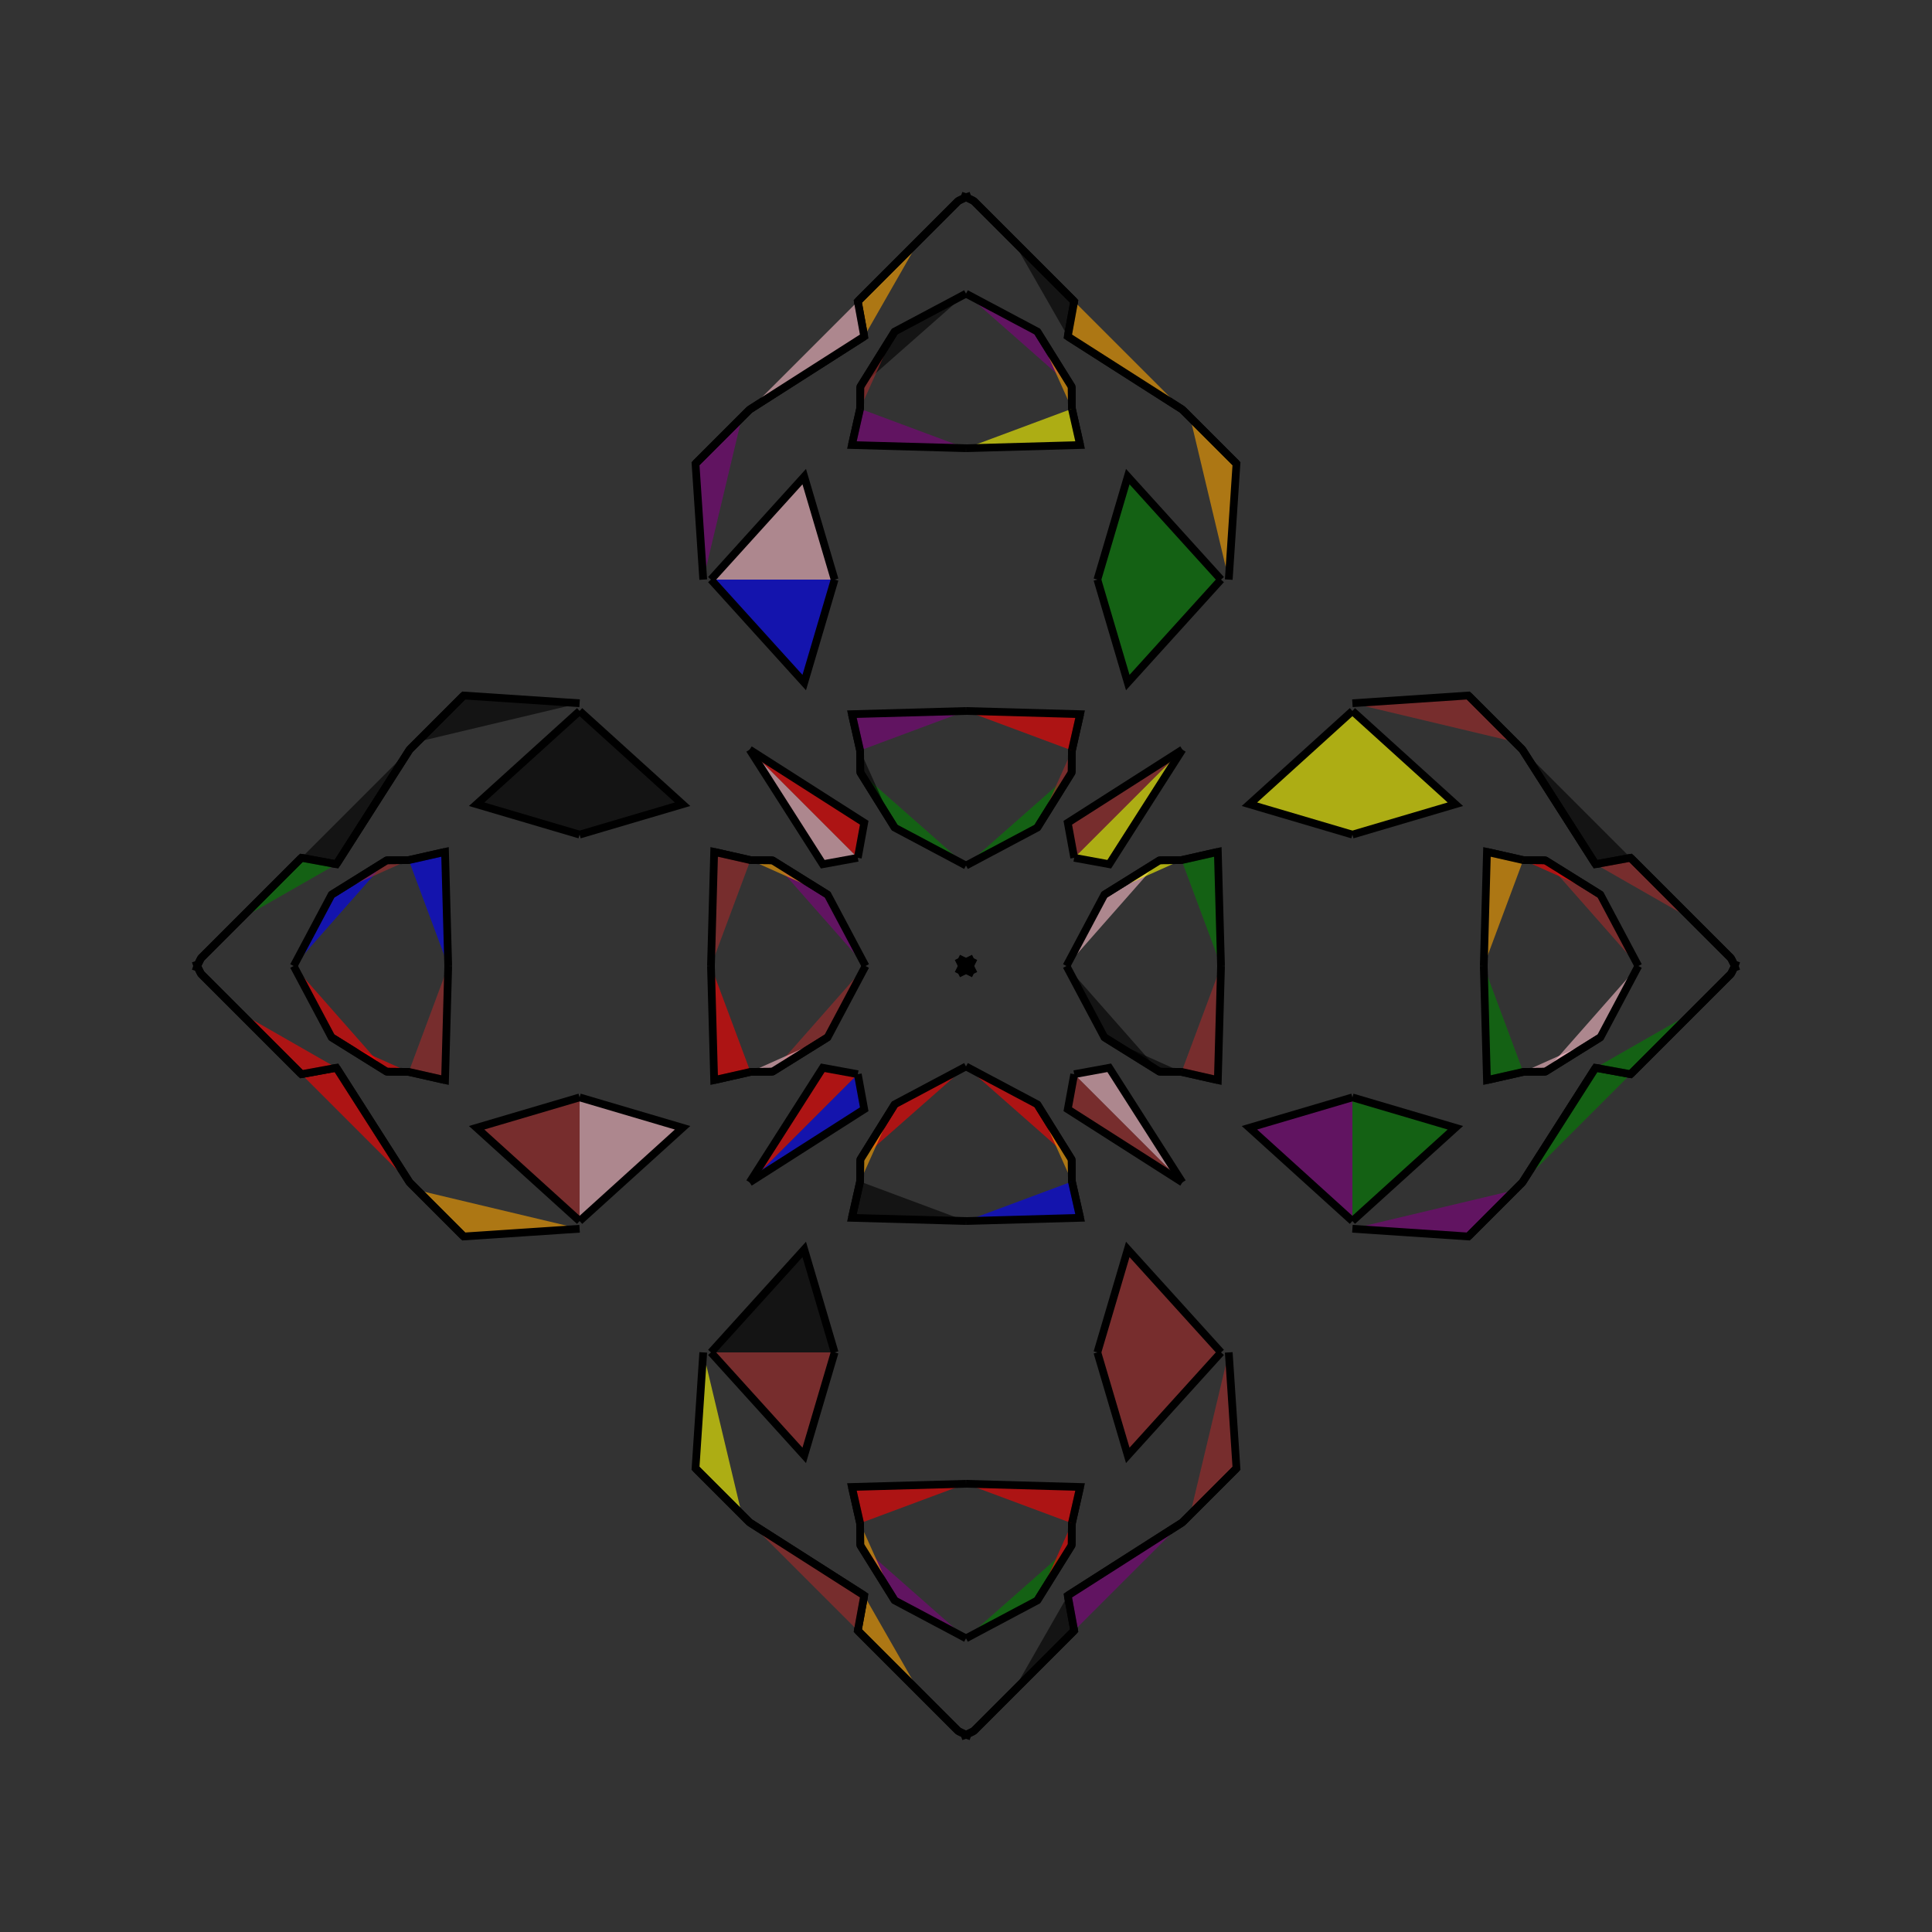 <?xml version="1.0" encoding="UTF-8"?>
<svg xmlns="http://www.w3.org/2000/svg" xmlns:xlink="http://www.w3.org/1999/xlink"
     width="250" height="250" viewBox="-125.0 -125.0 250 250">
<rect x="-125.0" y="-125.0" width="250" height="250" fill="#333333" stroke="none"/>
<defs>
</defs>
<path d="M13.0,-0.0 L17.903,-9.226 L25.055,-13.68" fill="pink" fill-opacity="0.6" stroke="black" stroke-width="1" />
<path d="M13.0,-0.0 L17.903,9.226 L25.055,13.68" fill="black" fill-opacity="0.6" stroke="black" stroke-width="1" />
<path d="M17.903,-9.226 L25.055,-13.68 L27.894,-13.704" fill="yellow" fill-opacity="0.6" stroke="black" stroke-width="1" />
<path d="M17.903,9.226 L25.055,13.68 L27.894,13.704" fill="black" fill-opacity="0.6" stroke="black" stroke-width="1" />
<path d="M25.055,-13.68 L27.894,-13.704 L32.587,-14.765" fill="red" fill-opacity="0.6" stroke="black" stroke-width="1" />
<path d="M25.055,13.68 L27.894,13.704 L32.587,14.765" fill="black" fill-opacity="0.6" stroke="black" stroke-width="1" />
<path d="M27.894,-13.704 L32.587,-14.765 L33.0,-0.0" fill="green" fill-opacity="0.6" stroke="black" stroke-width="1" />
<path d="M27.894,13.704 L32.587,14.765 L33.0,-0.0" fill="brown" fill-opacity="0.6" stroke="black" stroke-width="1" />
<path d="M50.0,-17.0 L36.676,-20.933 L50.0,-33.0" fill="yellow" fill-opacity="0.6" stroke="black" stroke-width="1" />
<path d="M50.0,17.0 L36.676,20.933 L50.0,33.0" fill="purple" fill-opacity="0.6" stroke="black" stroke-width="1" />
<path d="M34.0,50.0 L35.0,65.0 L29.0,71.0" fill="brown" fill-opacity="0.6" stroke="black" stroke-width="1" />
<path d="M34.0,-50.0 L35.0,-65.0 L29.0,-71.0" fill="orange" fill-opacity="0.6" stroke="black" stroke-width="1" />
<path d="M35.0,65.0 L29.0,71.0 L28.0,72.0" fill="green" fill-opacity="0.6" stroke="black" stroke-width="1" />
<path d="M35.0,-65.0 L29.0,-71.0 L28.0,-72.0" fill="blue" fill-opacity="0.6" stroke="black" stroke-width="1" />
<path d="M29.0,71.0 L28.0,72.0 L13.171,81.465" fill="orange" fill-opacity="0.6" stroke="black" stroke-width="1" />
<path d="M29.0,-71.0 L28.0,-72.0 L13.171,-81.465" fill="black" fill-opacity="0.6" stroke="black" stroke-width="1" />
<path d="M28.0,-28.0 L18.535,-13.171 L14.0,-14.0" fill="yellow" fill-opacity="0.6" stroke="black" stroke-width="1" />
<path d="M28.0,28.0 L18.535,13.171 L14.0,14.0" fill="pink" fill-opacity="0.6" stroke="black" stroke-width="1" />
<path d="M13.171,81.465 L14.0,86.0 L6.0,94.0" fill="black" fill-opacity="0.6" stroke="black" stroke-width="1" />
<path d="M13.171,-81.465 L14.0,-86.0 L6.0,-94.0" fill="black" fill-opacity="0.6" stroke="black" stroke-width="1" />
<path d="M14.0,86.0 L6.0,94.0 L1.0,99.0" fill="blue" fill-opacity="0.6" stroke="black" stroke-width="1" />
<path d="M14.0,-86.0 L6.0,-94.0 L1.0,-99.0" fill="green" fill-opacity="0.6" stroke="black" stroke-width="1" />
<path d="M6.0,94.0 L1.0,99.0 L0.208,99.39" fill="pink" fill-opacity="0.6" stroke="black" stroke-width="1" />
<path d="M6.0,-94.0 L1.0,-99.0 L0.208,-99.39" fill="pink" fill-opacity="0.6" stroke="black" stroke-width="1" />
<path d="M1.0,-1.0 L0.61,-0.208 L0.0,-0.0" fill="brown" fill-opacity="0.6" stroke="black" stroke-width="1" />
<path d="M1.0,1.0 L0.61,0.208 L0.0,-0.0" fill="purple" fill-opacity="0.6" stroke="black" stroke-width="1" />
<path d="M-13.0,-0.0 L-17.903,-9.226 L-25.055,-13.68" fill="purple" fill-opacity="0.6" stroke="black" stroke-width="1" />
<path d="M-13.0,-0.0 L-17.903,9.226 L-25.055,13.68" fill="brown" fill-opacity="0.6" stroke="black" stroke-width="1" />
<path d="M-17.903,-9.226 L-25.055,-13.68 L-27.894,-13.704" fill="orange" fill-opacity="0.6" stroke="black" stroke-width="1" />
<path d="M-17.903,9.226 L-25.055,13.68 L-27.894,13.704" fill="pink" fill-opacity="0.6" stroke="black" stroke-width="1" />
<path d="M-25.055,-13.68 L-27.894,-13.704 L-32.587,-14.765" fill="red" fill-opacity="0.6" stroke="black" stroke-width="1" />
<path d="M-25.055,13.68 L-27.894,13.704 L-32.587,14.765" fill="orange" fill-opacity="0.6" stroke="black" stroke-width="1" />
<path d="M-27.894,-13.704 L-32.587,-14.765 L-33.0,-0.0" fill="brown" fill-opacity="0.6" stroke="black" stroke-width="1" />
<path d="M-27.894,13.704 L-32.587,14.765 L-33.0,-0.0" fill="red" fill-opacity="0.6" stroke="black" stroke-width="1" />
<path d="M-50.0,-17.0 L-36.676,-20.933 L-50.0,-33.0" fill="black" fill-opacity="0.6" stroke="black" stroke-width="1" />
<path d="M-50.0,17.0 L-36.676,20.933 L-50.0,33.0" fill="pink" fill-opacity="0.6" stroke="black" stroke-width="1" />
<path d="M-34.0,50.0 L-35.0,65.0 L-29.0,71.0" fill="yellow" fill-opacity="0.6" stroke="black" stroke-width="1" />
<path d="M-34.0,-50.0 L-35.0,-65.0 L-29.0,-71.0" fill="purple" fill-opacity="0.6" stroke="black" stroke-width="1" />
<path d="M-35.0,65.0 L-29.0,71.0 L-28.0,72.0" fill="purple" fill-opacity="0.6" stroke="black" stroke-width="1" />
<path d="M-35.0,-65.0 L-29.0,-71.0 L-28.0,-72.0" fill="red" fill-opacity="0.6" stroke="black" stroke-width="1" />
<path d="M-29.0,71.0 L-28.0,72.0 L-13.171,81.465" fill="brown" fill-opacity="0.6" stroke="black" stroke-width="1" />
<path d="M-29.0,-71.0 L-28.0,-72.0 L-13.171,-81.465" fill="black" fill-opacity="0.6" stroke="black" stroke-width="1" />
<path d="M-28.0,-28.0 L-18.535,-13.171 L-14.0,-14.0" fill="pink" fill-opacity="0.6" stroke="black" stroke-width="1" />
<path d="M-28.0,28.0 L-18.535,13.171 L-14.0,14.0" fill="red" fill-opacity="0.6" stroke="black" stroke-width="1" />
<path d="M-13.171,81.465 L-14.0,86.0 L-6.0,94.0" fill="orange" fill-opacity="0.6" stroke="black" stroke-width="1" />
<path d="M-13.171,-81.465 L-14.0,-86.0 L-6.0,-94.0" fill="orange" fill-opacity="0.6" stroke="black" stroke-width="1" />
<path d="M-14.0,86.0 L-6.0,94.0 L-1.0,99.0" fill="green" fill-opacity="0.6" stroke="black" stroke-width="1" />
<path d="M-14.0,-86.0 L-6.0,-94.0 L-1.0,-99.0" fill="green" fill-opacity="0.6" stroke="black" stroke-width="1" />
<path d="M-6.0,94.0 L-1.0,99.0 L-0.208,99.39" fill="yellow" fill-opacity="0.6" stroke="black" stroke-width="1" />
<path d="M-6.0,-94.0 L-1.0,-99.0 L-0.208,-99.39" fill="purple" fill-opacity="0.6" stroke="black" stroke-width="1" />
<path d="M-1.0,-1.0 L-0.61,-0.208 L0.0,-0.0" fill="pink" fill-opacity="0.6" stroke="black" stroke-width="1" />
<path d="M-1.0,1.0 L-0.61,0.208 L0.0,-0.0" fill="orange" fill-opacity="0.6" stroke="black" stroke-width="1" />
<path d="M87.0,-0.0 L82.097,9.226 L74.945,13.68" fill="pink" fill-opacity="0.6" stroke="black" stroke-width="1" />
<path d="M87.0,-0.0 L82.097,-9.226 L74.945,-13.68" fill="brown" fill-opacity="0.6" stroke="black" stroke-width="1" />
<path d="M82.097,9.226 L74.945,13.68 L72.106,13.704" fill="pink" fill-opacity="0.6" stroke="black" stroke-width="1" />
<path d="M82.097,-9.226 L74.945,-13.68 L72.106,-13.704" fill="red" fill-opacity="0.6" stroke="black" stroke-width="1" />
<path d="M74.945,13.68 L72.106,13.704 L67.413,14.765" fill="green" fill-opacity="0.6" stroke="black" stroke-width="1" />
<path d="M74.945,-13.68 L72.106,-13.704 L67.413,-14.765" fill="red" fill-opacity="0.6" stroke="black" stroke-width="1" />
<path d="M72.106,13.704 L67.413,14.765 L67.0,-0.0" fill="green" fill-opacity="0.6" stroke="black" stroke-width="1" />
<path d="M72.106,-13.704 L67.413,-14.765 L67.0,-0.0" fill="orange" fill-opacity="0.6" stroke="black" stroke-width="1" />
<path d="M50.0,17.0 L63.324,20.933 L50.0,33.0" fill="green" fill-opacity="0.6" stroke="black" stroke-width="1" />
<path d="M50.0,-17.0 L63.324,-20.933 L50.0,-33.0" fill="yellow" fill-opacity="0.6" stroke="black" stroke-width="1" />
<path d="M50.0,34.0 L65.0,35.0 L71.0,29.0" fill="purple" fill-opacity="0.6" stroke="black" stroke-width="1" />
<path d="M50.0,-34.0 L65.0,-35.0 L71.0,-29.0" fill="brown" fill-opacity="0.6" stroke="black" stroke-width="1" />
<path d="M65.0,35.0 L71.0,29.0 L72.0,28.0" fill="red" fill-opacity="0.6" stroke="black" stroke-width="1" />
<path d="M65.0,-35.0 L71.0,-29.0 L72.0,-28.0" fill="black" fill-opacity="0.6" stroke="black" stroke-width="1" />
<path d="M71.0,29.0 L72.0,28.0 L81.465,13.171" fill="red" fill-opacity="0.6" stroke="black" stroke-width="1" />
<path d="M71.0,-29.0 L72.0,-28.0 L81.465,-13.171" fill="purple" fill-opacity="0.6" stroke="black" stroke-width="1" />
<path d="M72.0,28.0 L81.465,13.171 L86.0,14.0" fill="green" fill-opacity="0.6" stroke="black" stroke-width="1" />
<path d="M72.0,-28.0 L81.465,-13.171 L86.0,-14.0" fill="black" fill-opacity="0.6" stroke="black" stroke-width="1" />
<path d="M81.465,13.171 L86.0,14.0 L94.0,6.0" fill="green" fill-opacity="0.6" stroke="black" stroke-width="1" />
<path d="M81.465,-13.171 L86.0,-14.0 L94.0,-6.0" fill="brown" fill-opacity="0.6" stroke="black" stroke-width="1" />
<path d="M86.0,14.0 L94.0,6.0 L99.0,1.0" fill="pink" fill-opacity="0.6" stroke="black" stroke-width="1" />
<path d="M86.0,-14.0 L94.0,-6.0 L99.0,-1.0" fill="brown" fill-opacity="0.6" stroke="black" stroke-width="1" />
<path d="M94.0,6.0 L99.0,1.0 L99.39,0.208" fill="red" fill-opacity="0.6" stroke="black" stroke-width="1" />
<path d="M94.0,-6.0 L99.0,-1.0 L99.39,-0.208" fill="orange" fill-opacity="0.6" stroke="black" stroke-width="1" />
<path d="M99.0,1.0 L99.39,0.208 L100.0,-0.0" fill="blue" fill-opacity="0.6" stroke="black" stroke-width="1" />
<path d="M99.0,-1.0 L99.39,-0.208 L100.0,-0.0" fill="purple" fill-opacity="0.6" stroke="black" stroke-width="1" />
<path d="M0.0,-13.0 L9.226,-17.903 L13.68,-25.055" fill="green" fill-opacity="0.6" stroke="black" stroke-width="1" />
<path d="M0.0,13.0 L9.226,17.903 L13.68,25.055" fill="red" fill-opacity="0.6" stroke="black" stroke-width="1" />
<path d="M0.0,87.0 L9.226,82.097 L13.68,74.945" fill="green" fill-opacity="0.6" stroke="black" stroke-width="1" />
<path d="M0.0,-87.0 L9.226,-82.097 L13.68,-74.945" fill="purple" fill-opacity="0.6" stroke="black" stroke-width="1" />
<path d="M9.226,-17.903 L13.68,-25.055 L13.704,-27.894" fill="brown" fill-opacity="0.6" stroke="black" stroke-width="1" />
<path d="M9.226,17.903 L13.68,25.055 L13.704,27.894" fill="orange" fill-opacity="0.6" stroke="black" stroke-width="1" />
<path d="M9.226,82.097 L13.68,74.945 L13.704,72.106" fill="red" fill-opacity="0.6" stroke="black" stroke-width="1" />
<path d="M9.226,-82.097 L13.68,-74.945 L13.704,-72.106" fill="orange" fill-opacity="0.6" stroke="black" stroke-width="1" />
<path d="M13.68,-25.055 L13.704,-27.894 L14.765,-32.587" fill="green" fill-opacity="0.6" stroke="black" stroke-width="1" />
<path d="M13.68,25.055 L13.704,27.894 L14.765,32.587" fill="brown" fill-opacity="0.6" stroke="black" stroke-width="1" />
<path d="M13.68,74.945 L13.704,72.106 L14.765,67.413" fill="orange" fill-opacity="0.6" stroke="black" stroke-width="1" />
<path d="M13.68,-74.945 L13.704,-72.106 L14.765,-67.413" fill="pink" fill-opacity="0.6" stroke="black" stroke-width="1" />
<path d="M13.704,-27.894 L14.765,-32.587 L0.0,-33.0" fill="red" fill-opacity="0.6" stroke="black" stroke-width="1" />
<path d="M13.704,27.894 L14.765,32.587 L0.0,33.0" fill="blue" fill-opacity="0.6" stroke="black" stroke-width="1" />
<path d="M13.704,72.106 L14.765,67.413 L0.0,67.0" fill="red" fill-opacity="0.6" stroke="black" stroke-width="1" />
<path d="M13.704,-72.106 L14.765,-67.413 L0.0,-67.0" fill="yellow" fill-opacity="0.6" stroke="black" stroke-width="1" />
<path d="M17.0,-50.0 L20.933,-36.676 L33.0,-50.0" fill="green" fill-opacity="0.6" stroke="black" stroke-width="1" />
<path d="M17.0,50.0 L20.933,36.676 L33.0,50.0" fill="brown" fill-opacity="0.6" stroke="black" stroke-width="1" />
<path d="M17.0,50.0 L20.933,63.324 L33.0,50.0" fill="brown" fill-opacity="0.6" stroke="black" stroke-width="1" />
<path d="M17.0,-50.0 L20.933,-63.324 L33.0,-50.0" fill="green" fill-opacity="0.6" stroke="black" stroke-width="1" />
<path d="M28.0,-28.0 L13.171,-18.535 L14.0,-14.0" fill="brown" fill-opacity="0.6" stroke="black" stroke-width="1" />
<path d="M28.0,28.0 L13.171,18.535 L14.0,14.0" fill="brown" fill-opacity="0.6" stroke="black" stroke-width="1" />
<path d="M28.0,72.0 L13.171,81.465 L14.0,86.0" fill="purple" fill-opacity="0.6" stroke="black" stroke-width="1" />
<path d="M28.0,-72.0 L13.171,-81.465 L14.0,-86.0" fill="orange" fill-opacity="0.6" stroke="black" stroke-width="1" />
<path d="M1.0,-1.0 L0.208,-0.61 L0.0,-0.0" fill="purple" fill-opacity="0.6" stroke="black" stroke-width="1" />
<path d="M1.0,1.0 L0.208,0.61 L0.0,-0.0" fill="black" fill-opacity="0.6" stroke="black" stroke-width="1" />
<path d="M1.0,99.0 L0.208,99.39 L0.0,100.0" fill="blue" fill-opacity="0.6" stroke="black" stroke-width="1" />
<path d="M1.0,-99.0 L0.208,-99.39 L0.0,-100.0" fill="blue" fill-opacity="0.6" stroke="black" stroke-width="1" />
<path d="M0.0,87.0 L-9.226,82.097 L-13.68,74.945" fill="purple" fill-opacity="0.6" stroke="black" stroke-width="1" />
<path d="M0.0,-13.0 L-9.226,-17.903 L-13.68,-25.055" fill="green" fill-opacity="0.6" stroke="black" stroke-width="1" />
<path d="M0.0,13.0 L-9.226,17.903 L-13.68,25.055" fill="red" fill-opacity="0.6" stroke="black" stroke-width="1" />
<path d="M0.0,-87.0 L-9.226,-82.097 L-13.68,-74.945" fill="black" fill-opacity="0.6" stroke="black" stroke-width="1" />
<path d="M-9.226,82.097 L-13.68,74.945 L-13.704,72.106" fill="orange" fill-opacity="0.6" stroke="black" stroke-width="1" />
<path d="M-9.226,-17.903 L-13.68,-25.055 L-13.704,-27.894" fill="black" fill-opacity="0.6" stroke="black" stroke-width="1" />
<path d="M-9.226,17.903 L-13.68,25.055 L-13.704,27.894" fill="orange" fill-opacity="0.6" stroke="black" stroke-width="1" />
<path d="M-9.226,-82.097 L-13.68,-74.945 L-13.704,-72.106" fill="brown" fill-opacity="0.6" stroke="black" stroke-width="1" />
<path d="M-13.68,74.945 L-13.704,72.106 L-14.765,67.413" fill="brown" fill-opacity="0.6" stroke="black" stroke-width="1" />
<path d="M-13.68,-25.055 L-13.704,-27.894 L-14.765,-32.587" fill="blue" fill-opacity="0.6" stroke="black" stroke-width="1" />
<path d="M-13.68,25.055 L-13.704,27.894 L-14.765,32.587" fill="purple" fill-opacity="0.6" stroke="black" stroke-width="1" />
<path d="M-13.68,-74.945 L-13.704,-72.106 L-14.765,-67.413" fill="red" fill-opacity="0.6" stroke="black" stroke-width="1" />
<path d="M-13.704,72.106 L-14.765,67.413 L0.0,67.0" fill="red" fill-opacity="0.6" stroke="black" stroke-width="1" />
<path d="M-13.704,-27.894 L-14.765,-32.587 L0.0,-33.0" fill="purple" fill-opacity="0.6" stroke="black" stroke-width="1" />
<path d="M-13.704,27.894 L-14.765,32.587 L0.0,33.0" fill="black" fill-opacity="0.6" stroke="black" stroke-width="1" />
<path d="M-13.704,-72.106 L-14.765,-67.413 L0.0,-67.0" fill="purple" fill-opacity="0.6" stroke="black" stroke-width="1" />
<path d="M-17.0,50.0 L-20.933,63.324 L-33.0,50.0" fill="brown" fill-opacity="0.6" stroke="black" stroke-width="1" />
<path d="M-17.0,-50.0 L-20.933,-36.676 L-33.0,-50.0" fill="blue" fill-opacity="0.6" stroke="black" stroke-width="1" />
<path d="M-17.0,50.0 L-20.933,36.676 L-33.0,50.0" fill="black" fill-opacity="0.6" stroke="black" stroke-width="1" />
<path d="M-17.0,-50.0 L-20.933,-63.324 L-33.0,-50.0" fill="pink" fill-opacity="0.6" stroke="black" stroke-width="1" />
<path d="M-28.0,72.0 L-13.171,81.465 L-14.0,86.0" fill="brown" fill-opacity="0.6" stroke="black" stroke-width="1" />
<path d="M-28.0,-28.0 L-13.171,-18.535 L-14.0,-14.0" fill="red" fill-opacity="0.6" stroke="black" stroke-width="1" />
<path d="M-28.0,28.0 L-13.171,18.535 L-14.0,14.0" fill="blue" fill-opacity="0.6" stroke="black" stroke-width="1" />
<path d="M-28.0,-72.0 L-13.171,-81.465 L-14.0,-86.0" fill="pink" fill-opacity="0.6" stroke="black" stroke-width="1" />
<path d="M-1.0,99.0 L-0.208,99.39 L0.0,100.0" fill="blue" fill-opacity="0.6" stroke="black" stroke-width="1" />
<path d="M-1.0,-1.0 L-0.208,-0.61 L0.0,-0.0" fill="red" fill-opacity="0.6" stroke="black" stroke-width="1" />
<path d="M-1.0,1.0 L-0.208,0.61 L0.0,-0.0" fill="pink" fill-opacity="0.6" stroke="black" stroke-width="1" />
<path d="M-1.0,-99.0 L-0.208,-99.39 L0.0,-100.0" fill="brown" fill-opacity="0.6" stroke="black" stroke-width="1" />
<path d="M-87.0,-0.0 L-82.097,-9.226 L-74.945,-13.68" fill="blue" fill-opacity="0.6" stroke="black" stroke-width="1" />
<path d="M-87.0,-0.0 L-82.097,9.226 L-74.945,13.68" fill="red" fill-opacity="0.6" stroke="black" stroke-width="1" />
<path d="M-82.097,-9.226 L-74.945,-13.68 L-72.106,-13.704" fill="brown" fill-opacity="0.6" stroke="black" stroke-width="1" />
<path d="M-82.097,9.226 L-74.945,13.68 L-72.106,13.704" fill="red" fill-opacity="0.6" stroke="black" stroke-width="1" />
<path d="M-74.945,-13.68 L-72.106,-13.704 L-67.413,-14.765" fill="purple" fill-opacity="0.6" stroke="black" stroke-width="1" />
<path d="M-74.945,13.68 L-72.106,13.704 L-67.413,14.765" fill="red" fill-opacity="0.6" stroke="black" stroke-width="1" />
<path d="M-72.106,-13.704 L-67.413,-14.765 L-67.0,-0.0" fill="blue" fill-opacity="0.6" stroke="black" stroke-width="1" />
<path d="M-72.106,13.704 L-67.413,14.765 L-67.0,-0.0" fill="brown" fill-opacity="0.6" stroke="black" stroke-width="1" />
<path d="M-50.0,-17.0 L-63.324,-20.933 L-50.0,-33.0" fill="black" fill-opacity="0.6" stroke="black" stroke-width="1" />
<path d="M-50.0,17.0 L-63.324,20.933 L-50.0,33.0" fill="brown" fill-opacity="0.6" stroke="black" stroke-width="1" />
<path d="M-50.0,-34.0 L-65.0,-35.0 L-71.0,-29.0" fill="black" fill-opacity="0.6" stroke="black" stroke-width="1" />
<path d="M-50.0,34.0 L-65.0,35.0 L-71.0,29.0" fill="orange" fill-opacity="0.6" stroke="black" stroke-width="1" />
<path d="M-65.0,-35.0 L-71.0,-29.0 L-72.0,-28.0" fill="yellow" fill-opacity="0.6" stroke="black" stroke-width="1" />
<path d="M-65.0,35.0 L-71.0,29.0 L-72.0,28.0" fill="green" fill-opacity="0.6" stroke="black" stroke-width="1" />
<path d="M-71.0,-29.0 L-72.0,-28.0 L-81.465,-13.171" fill="brown" fill-opacity="0.6" stroke="black" stroke-width="1" />
<path d="M-71.0,29.0 L-72.0,28.0 L-81.465,13.171" fill="pink" fill-opacity="0.6" stroke="black" stroke-width="1" />
<path d="M-72.0,-28.0 L-81.465,-13.171 L-86.0,-14.0" fill="black" fill-opacity="0.6" stroke="black" stroke-width="1" />
<path d="M-72.0,28.0 L-81.465,13.171 L-86.0,14.0" fill="red" fill-opacity="0.6" stroke="black" stroke-width="1" />
<path d="M-81.465,-13.171 L-86.0,-14.0 L-94.0,-6.0" fill="green" fill-opacity="0.6" stroke="black" stroke-width="1" />
<path d="M-81.465,13.171 L-86.0,14.0 L-94.0,6.0" fill="red" fill-opacity="0.6" stroke="black" stroke-width="1" />
<path d="M-86.0,-14.0 L-94.0,-6.0 L-99.0,-1.0" fill="brown" fill-opacity="0.6" stroke="black" stroke-width="1" />
<path d="M-86.0,14.0 L-94.0,6.0 L-99.0,1.0" fill="orange" fill-opacity="0.6" stroke="black" stroke-width="1" />
<path d="M-94.0,-6.0 L-99.0,-1.0 L-99.39,-0.208" fill="brown" fill-opacity="0.6" stroke="black" stroke-width="1" />
<path d="M-94.0,6.0 L-99.0,1.0 L-99.39,0.208" fill="blue" fill-opacity="0.6" stroke="black" stroke-width="1" />
<path d="M-99.0,-1.0 L-99.39,-0.208 L-100.0,-0.0" fill="red" fill-opacity="0.6" stroke="black" stroke-width="1" />
<path d="M-99.0,1.0 L-99.39,0.208 L-100.0,-0.0" fill="black" fill-opacity="0.6" stroke="black" stroke-width="1" />
</svg>